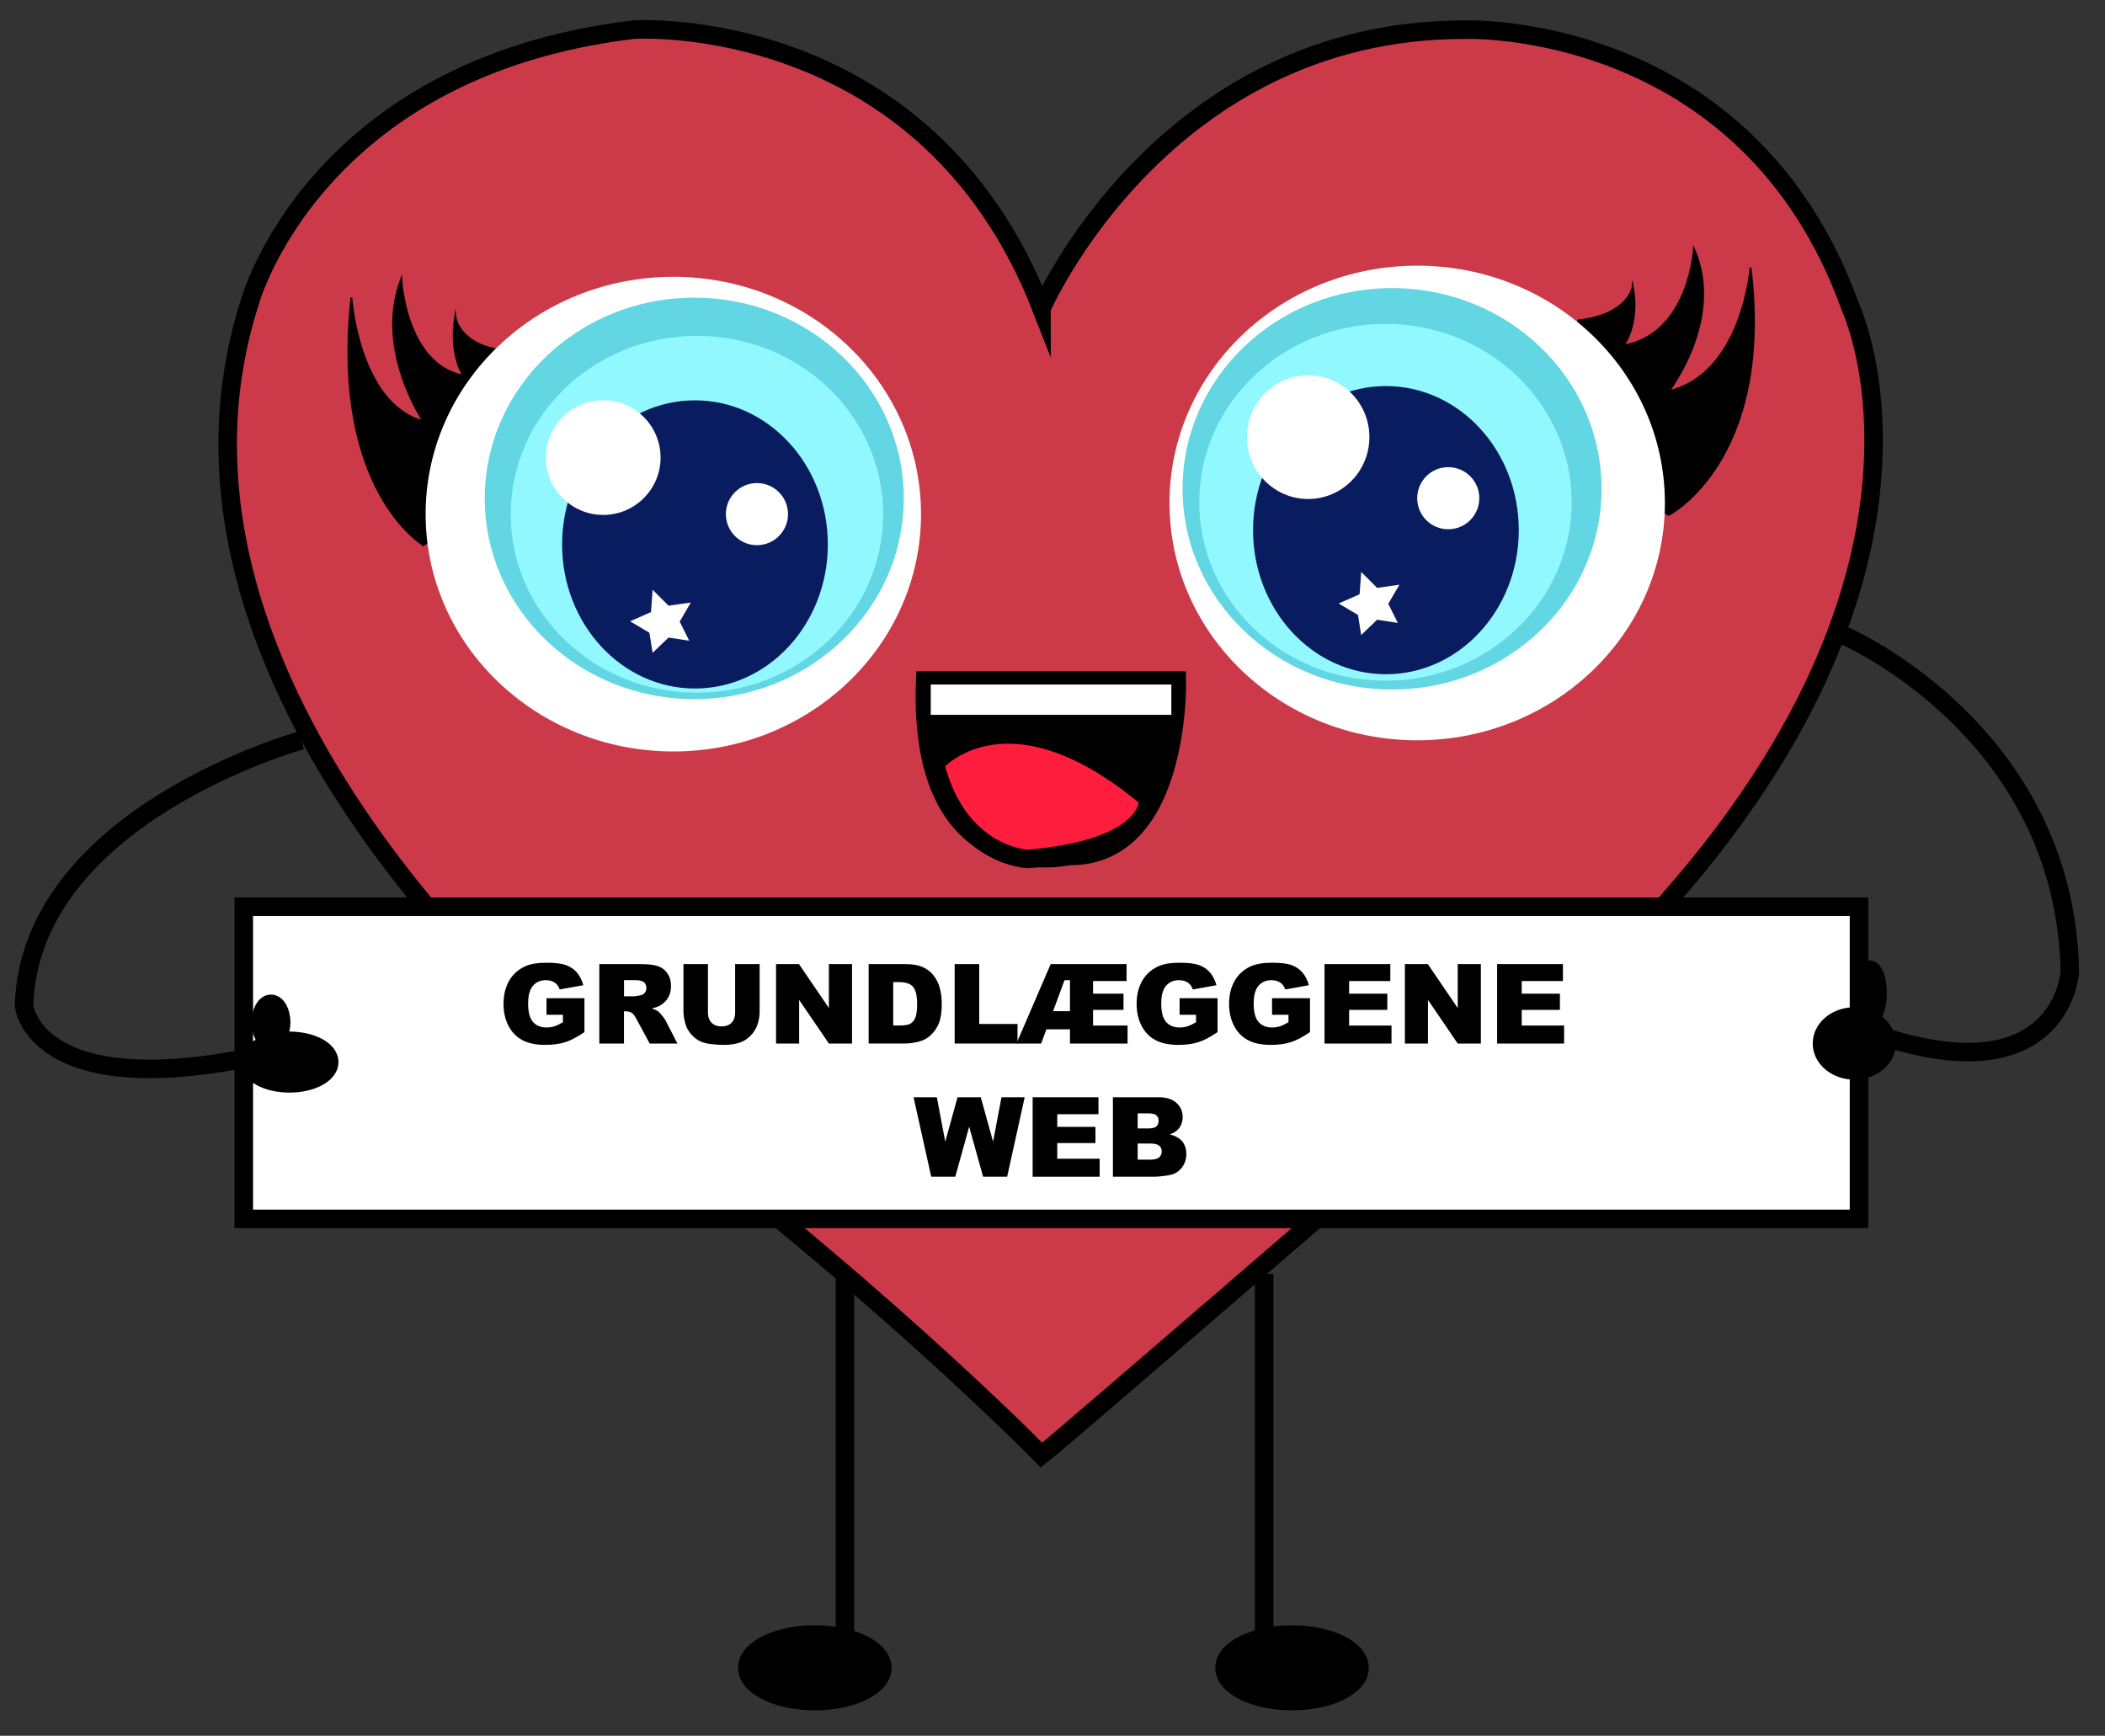 <?xml version="1.0" encoding="UTF-8"?><svg id="Layer_2" xmlns="http://www.w3.org/2000/svg" width="1138" height="938.5" viewBox="0 0 1138 938.5"><rect x="0" y="0" width="1138" height="938.5" fill="#333333" stroke="none"/><defs><style>.cls-1,.cls-2,.cls-3,.cls-4,.cls-5,.cls-6,.cls-7{stroke:#000;stroke-miterlimit:10;}.cls-8,.cls-4,.cls-7{fill:#fff;}.cls-9{fill:#63d6e3;}.cls-10{fill:#0a1c60;}.cls-11{fill:#92f8ff;}.cls-2{fill:#cc3a49;}.cls-2,.cls-3,.cls-4,.cls-5,.cls-6{stroke-width:10px;}.cls-3{fill:#ff1d3e;}.cls-5{fill:none;}.cls-7{stroke-width:6px;}</style></defs><g><path class="cls-2" d="M563.06,166.74S628.44,16.05,791.66,16.05c0,0,153.08-6.03,208.96,150.7,0,0,74.82,160.17-144.77,367.71,0,0-281.59,243.73-292.79,252.33,0,0-91.28-93.88-240.26-204.97,0,0-257.48-200.65-187.73-418.51,0,0,34.47-126.65,207.55-147.29,0,0,157.57-10.3,220.44,150.73Z"/><path class="cls-1" d="M902.17,278.41s56.93-29.3,44.19-133.75c0,0-4.31,57.32-44.19,66.87,0,0,30.18-38.85,13.62-77.06,0,0-2.55,46.2-38.21,52.4,0,0,8.92-10.8,5.1-32.23,0,0-1.58,15.38-29.45,18.63,0,0,18.77,88.59,48.95,105.15Z"/><path class="cls-1" d="M228.91,294.71s-50.16-29.3-38.94-133.75c0,0,3.8,57.32,38.94,66.87,0,0-26.59-38.85-12-77.06,0,0,2.24,46.2,33.67,52.4,0,0-7.86-10.8-4.49-32.23,0,0,1.39,15.38,25.95,18.63,0,0-16.54,88.59-43.13,105.15Z"/><ellipse class="cls-8" cx="766.16" cy="271.95" rx="133.91" ry="128.31"/><ellipse class="cls-8" cx="364.01" cy="277.98" rx="133.91" ry="128.31"/><ellipse class="cls-9" cx="375.33" cy="269.47" rx="113.26" ry="108.53"/><ellipse class="cls-9" cx="752.57" cy="264.29" rx="113.26" ry="108.53"/><ellipse class="cls-11" cx="376.77" cy="278.05" rx="100.67" ry="96.46"/><ellipse class="cls-11" cx="749" cy="271.58" rx="100.67" ry="96.46"/><ellipse class="cls-10" cx="375.71" cy="294.36" rx="71.83" ry="77.91"/><ellipse class="cls-10" cx="749.25" cy="286.64" rx="71.83" ry="77.91"/><circle class="cls-8" cx="326.12" cy="247.41" r="31"/><ellipse class="cls-8" cx="707.22" cy="236.35" rx="33.1" ry="33.45"/><circle class="cls-8" cx="409.22" cy="277.98" r="16.79"/><circle class="cls-8" cx="782.95" cy="269.37" r="16.79"/><polygon class="cls-8" points="352.81 318.88 361.42 327.49 373.48 325.77 367.45 336.1 372.62 346.44 361.42 344.72 352.81 352.98 351.09 342.13 340.63 335.93 351.95 330.94 352.81 318.88"/><polygon class="cls-8" points="735.89 309.25 744.5 317.86 756.55 316.14 750.53 326.47 755.69 336.8 744.5 335.08 735.89 343.34 734.16 332.5 723.7 326.3 735.03 321.3 735.89 309.25"/><rect class="cls-4" x="131.8" y="490.24" width="873.2" height="168.78"/><path class="cls-6" d="M500.16,367.97h136.08s2.23,95.54-58.37,94.83c0,0-81.99,19.25-77.71-94.83Z"/><rect class="cls-7" x="500.19" y="367.11" width="136.06" height="22.39"/><path class="cls-3" d="M505.36,412.75s38.71-45.64,115.35,18.95c0,0,3.95,26.7-64.79,32.72,0,0-37.92-.86-50.56-51.67Z"/><path class="cls-5" d="M162.96,400.26S16,440.75,13,543.75c0,0,4.95,51.77,122.98,27.88"/><line class="cls-5" x1="456.78" y1="689.01" x2="456.78" y2="892.45"/><line class="cls-5" x1="683.43" y1="688.77" x2="683.43" y2="892.21"/><ellipse class="cls-6" cx="440.5" cy="901.75" rx="36.5" ry="18"/><ellipse class="cls-6" cx="698.5" cy="901.75" rx="36.5" ry="18"/><ellipse class="cls-6" cx="156.5" cy="574.25" rx="21.5" ry="11.5"/><ellipse class="cls-6" cx="146.5" cy="552.75" rx="5.5" ry="10"/><path class="cls-5" d="M997.21,343.75s119.35,51.3,121.79,181.79c0,0-4.02,65.59-99.87,35.33"/><ellipse class="cls-6" cx="1002.46" cy="564.18" rx="17.46" ry="14.57"/><ellipse class="cls-6" cx="1010.58" cy="536.94" rx="4.47" ry="12.67"/></g><g><path d="M295.45,548.67v-8.94h20.51v18.31c-3.93,2.68-7.4,4.5-10.42,5.46s-6.6,1.45-10.74,1.45c-5.1,0-9.25-.87-12.47-2.61s-5.7-4.33-7.47-7.76-2.65-7.38-2.65-11.84c0-4.69,.97-8.76,2.9-12.23s4.76-6.1,8.5-7.9c2.91-1.39,6.83-2.08,11.75-2.08s8.29,.43,10.65,1.29,4.31,2.19,5.86,4,2.72,4.1,3.5,6.87l-12.8,2.29c-.53-1.62-1.42-2.86-2.68-3.72s-2.87-1.29-4.82-1.29c-2.91,0-5.23,1.01-6.96,3.03s-2.59,5.22-2.59,9.59c0,4.65,.87,7.97,2.62,9.96s4.19,2.99,7.31,2.99c1.48,0,2.9-.21,4.25-.64s2.89-1.16,4.63-2.2v-4.04h-8.88Z"/><path d="M324.01,564.22v-42.95h22.12c4.1,0,7.24,.35,9.4,1.05s3.92,2.01,5.24,3.91c1.33,1.9,1.99,4.22,1.99,6.96,0,2.38-.51,4.44-1.53,6.17-1.02,1.73-2.41,3.13-4.19,4.2-1.13,.68-2.69,1.25-4.66,1.7,1.58,.53,2.73,1.06,3.45,1.58,.49,.35,1.2,1.1,2.12,2.26,.93,1.15,1.55,2.04,1.86,2.67l6.43,12.45h-15l-7.09-13.12c-.9-1.7-1.7-2.8-2.4-3.31-.96-.66-2.04-1-3.25-1h-1.17v17.43h-13.33Zm13.33-25.55h5.6c.6,0,1.78-.2,3.52-.59,.88-.18,1.6-.62,2.15-1.35s.84-1.55,.84-2.49c0-1.39-.44-2.45-1.32-3.19s-2.53-1.11-4.95-1.11h-5.83v8.73Z"/><path d="M397.43,521.27h13.24v25.59c0,2.54-.4,4.93-1.19,7.19-.79,2.25-2.03,4.23-3.72,5.92s-3.46,2.87-5.32,3.56c-2.58,.96-5.67,1.43-9.29,1.43-2.09,0-4.37-.15-6.84-.44s-4.54-.87-6.2-1.74c-1.66-.87-3.18-2.1-4.56-3.7s-2.32-3.25-2.83-4.95c-.82-2.73-1.23-5.15-1.23-7.26v-25.59h13.24v26.2c0,2.34,.65,4.17,1.95,5.49s3.1,1.98,5.41,1.98,4.08-.65,5.38-1.95,1.95-3.14,1.95-5.52v-26.2Z"/><path d="M419.55,521.27h12.39l16.17,23.76v-23.76h12.51v42.95h-12.51l-16.08-23.58v23.58h-12.48v-42.95Z"/><path d="M469.62,521.27h19.72c3.89,0,7.03,.53,9.42,1.58s4.37,2.57,5.93,4.54c1.56,1.97,2.7,4.27,3.4,6.88s1.05,5.39,1.05,8.32c0,4.59-.52,8.15-1.57,10.68s-2.49,4.65-4.35,6.36c-1.86,1.71-3.85,2.85-5.98,3.41-2.91,.78-5.55,1.17-7.91,1.17h-19.72v-42.95Zm13.27,9.73v23.47h3.25c2.77,0,4.75-.31,5.92-.92s2.09-1.69,2.75-3.22c.66-1.53,1-4.02,1-7.46,0-4.55-.74-7.67-2.23-9.35-1.48-1.68-3.95-2.52-7.38-2.52h-3.31Z"/><path d="M516.11,521.27h13.27v32.37h20.71v10.58h-33.98v-42.95Z"/><path d="M568.02,521.27h41.02v9.17h-18.11v6.83h16.46v8.76h-16.46v8.47h18.66v9.73h-31.14v-7.71h-12.75l-2.84,7.71h-13.36l18.52-42.95Zm7.47,8.7l-6.18,16.76h9.14v-16.76h-2.96Z"/><path d="M637.72,548.67v-8.94h20.51v18.31c-3.93,2.68-7.4,4.5-10.42,5.46s-6.6,1.45-10.74,1.45c-5.1,0-9.25-.87-12.47-2.61s-5.7-4.33-7.47-7.76-2.65-7.38-2.65-11.84c0-4.69,.97-8.76,2.9-12.23s4.76-6.1,8.5-7.9c2.91-1.39,6.83-2.08,11.75-2.08s8.29,.43,10.65,1.29,4.31,2.19,5.86,4,2.72,4.1,3.5,6.87l-12.8,2.29c-.53-1.62-1.42-2.86-2.68-3.72s-2.87-1.29-4.82-1.29c-2.91,0-5.23,1.01-6.96,3.03s-2.59,5.22-2.59,9.59c0,4.65,.87,7.97,2.62,9.96s4.19,2.99,7.31,2.99c1.48,0,2.9-.21,4.25-.64s2.89-1.16,4.63-2.2v-4.04h-8.88Z"/><path d="M687.7,548.67v-8.94h20.51v18.31c-3.93,2.68-7.4,4.5-10.42,5.46s-6.6,1.45-10.74,1.45c-5.1,0-9.25-.87-12.47-2.61s-5.7-4.33-7.47-7.76-2.65-7.38-2.65-11.84c0-4.69,.97-8.76,2.9-12.23s4.76-6.1,8.5-7.9c2.91-1.39,6.83-2.08,11.75-2.08s8.29,.43,10.65,1.29,4.31,2.19,5.86,4,2.72,4.1,3.5,6.87l-12.8,2.29c-.53-1.62-1.42-2.86-2.68-3.72s-2.87-1.29-4.82-1.29c-2.91,0-5.23,1.01-6.96,3.03s-2.59,5.22-2.59,9.59c0,4.65,.87,7.97,2.62,9.96s4.19,2.99,7.31,2.99c1.48,0,2.9-.21,4.25-.64s2.89-1.16,4.63-2.2v-4.04h-8.88Z"/><path d="M716.06,521.27h35.57v9.17h-22.27v6.83h20.65v8.76h-20.65v8.47h22.91v9.73h-36.21v-42.95Z"/><path d="M759.51,521.27h12.39l16.17,23.76v-23.76h12.51v42.95h-12.51l-16.08-23.58v23.58h-12.48v-42.95Z"/><path d="M809.37,521.27h35.57v9.17h-22.27v6.83h20.65v8.76h-20.65v8.47h22.91v9.73h-36.21v-42.95Z"/><path d="M493.87,593.27h12.61l4.54,24.04,6.64-24.04h12.56l6.66,24.01,4.54-24.01h12.54l-9.47,42.95h-13.01l-7.53-27.04-7.5,27.04h-13.01l-9.55-42.95Z"/><path d="M558.27,593.27h35.57v9.17h-22.27v6.83h20.65v8.76h-20.65v8.47h22.91v9.73h-36.21v-42.95Z"/><path d="M601.66,593.27h24.84c4.14,0,7.32,1.03,9.54,3.08s3.33,4.59,3.33,7.62c0,2.54-.79,4.72-2.37,6.53-1.05,1.21-2.6,2.17-4.63,2.87,3.09,.74,5.36,2.02,6.81,3.82s2.18,4.08,2.18,6.81c0,2.23-.52,4.23-1.55,6.01-1.04,1.78-2.45,3.18-4.25,4.22-1.11,.64-2.79,1.11-5.04,1.41-2.99,.39-4.97,.59-5.95,.59h-22.91v-42.95Zm13.39,16.85h5.77c2.07,0,3.51-.36,4.32-1.07s1.22-1.74,1.22-3.09c0-1.25-.41-2.23-1.22-2.93s-2.22-1.05-4.23-1.05h-5.86v8.14Zm0,16.88h6.77c2.29,0,3.9-.41,4.83-1.22s1.41-1.9,1.41-3.27c0-1.27-.46-2.29-1.39-3.06s-2.55-1.16-4.88-1.16h-6.74v8.7Z"/></g></svg>